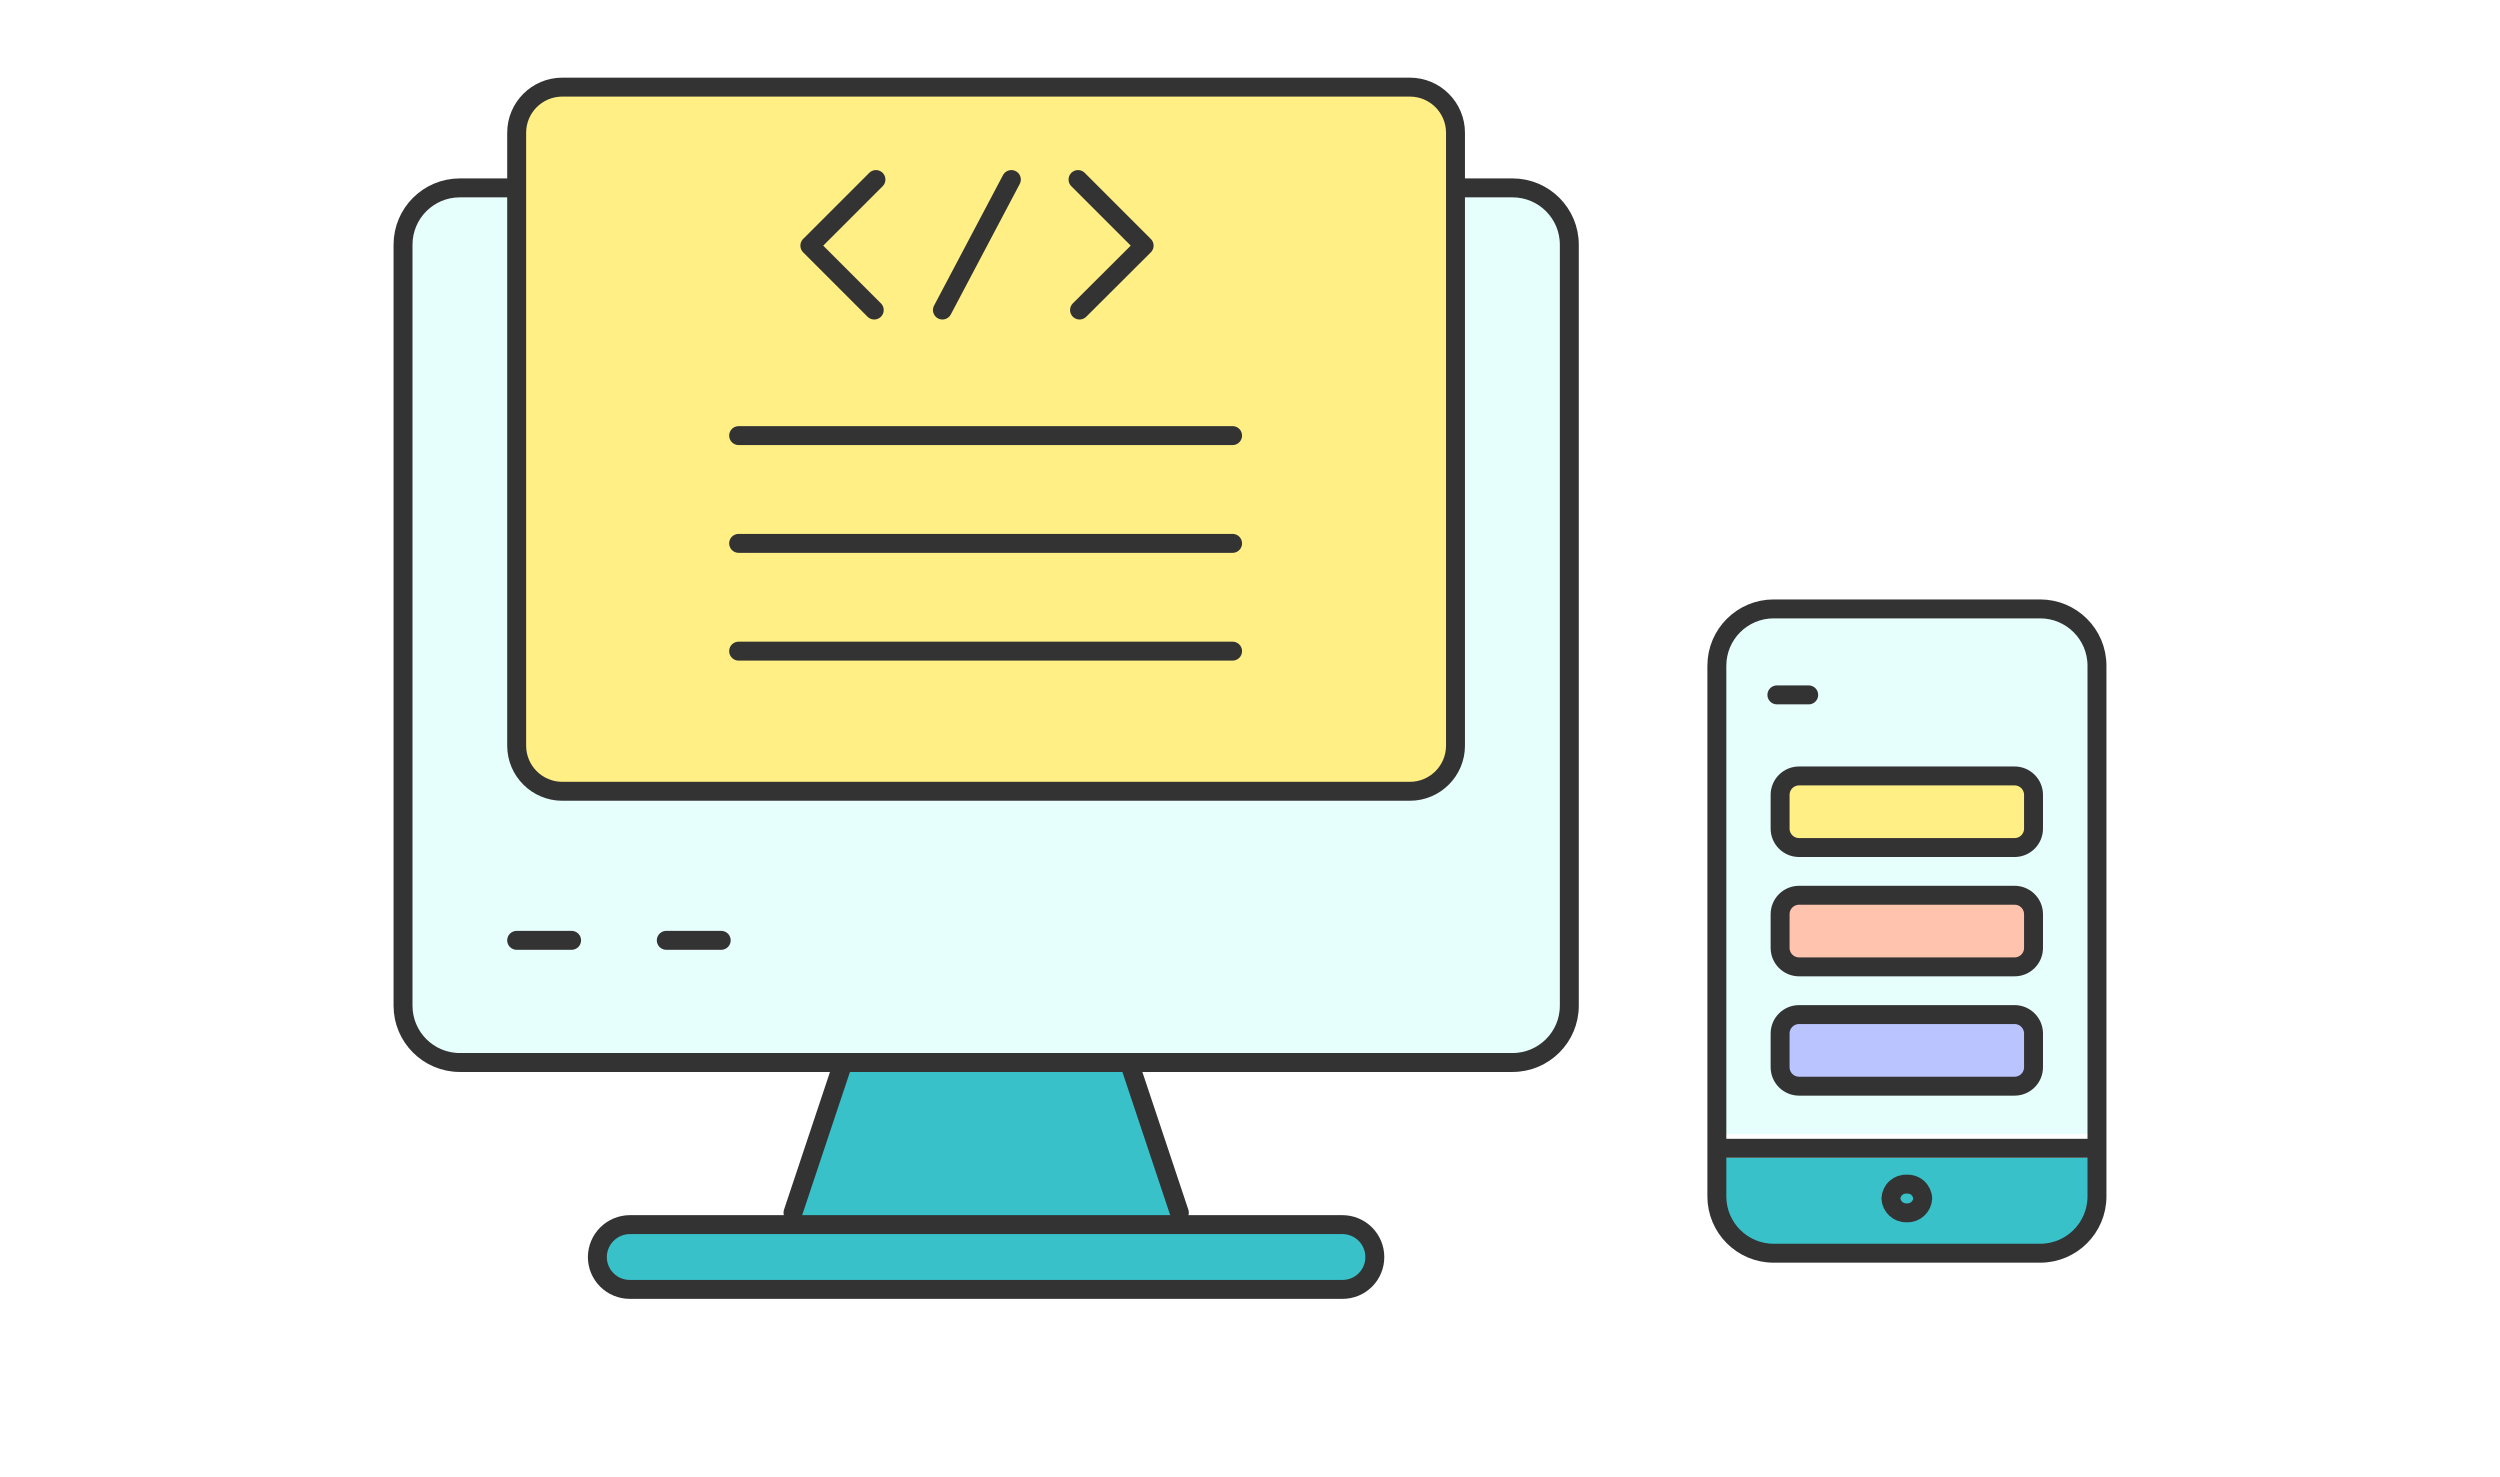 <svg width="132" height="78" viewBox="0 0 132 78" fill="none" xmlns="http://www.w3.org/2000/svg">
<path d="M132 0H0V78H132V0Z" fill="white"/>
<path d="M44.57 56.21L41.8 64.66H62.33L59.57 56.21H44.57Z" fill="#38C1C9"/>
<path d="M79.86 9.92H24.28C22.623 9.92 21.28 11.263 21.28 12.92V53.1C21.28 54.757 22.623 56.1 24.28 56.1H79.86C81.517 56.1 82.86 54.757 82.86 53.1V12.92C82.86 11.263 81.517 9.92 79.86 9.92Z" fill="#E6FEFC" stroke="#333333" stroke-linecap="round" stroke-linejoin="round"/>
<path d="M74.44 4.6H29.69C28.359 4.6 27.28 5.679 27.28 7.01V39.37C27.28 40.701 28.359 41.78 29.69 41.78H74.44C75.771 41.78 76.85 40.701 76.85 39.37V7.01C76.85 5.679 75.771 4.6 74.44 4.6Z" fill="#FFEF85" stroke="#333333" stroke-linecap="round" stroke-linejoin="round"/>
<path d="M44.51 56.12L41.87 64.03" stroke="#333333" stroke-linecap="round" stroke-linejoin="round"/>
<path d="M59.63 56.12L62.27 64.03" stroke="#333333" stroke-linecap="round" stroke-linejoin="round"/>
<path d="M31.54 66.37C31.543 65.917 31.724 65.484 32.044 65.164C32.364 64.844 32.797 64.663 33.25 64.66H70.88C71.333 64.66 71.768 64.84 72.089 65.161C72.41 65.482 72.59 65.916 72.59 66.37C72.591 66.595 72.548 66.818 72.462 67.026C72.377 67.234 72.251 67.423 72.092 67.582C71.933 67.741 71.744 67.867 71.536 67.953C71.328 68.038 71.105 68.081 70.88 68.08H33.25C32.797 68.08 32.361 67.9 32.041 67.579C31.72 67.258 31.54 66.824 31.54 66.37Z" fill="#38C1C9" stroke="#333333" stroke-linecap="round" stroke-linejoin="round"/>
<path d="M90.65 61.13H110.72V63.13C110.72 63.926 110.404 64.689 109.841 65.251C109.279 65.814 108.516 66.13 107.72 66.13H93.65C92.854 66.13 92.091 65.814 91.529 65.251C90.966 64.689 90.65 63.926 90.65 63.13V61.13Z" fill="#38C1C9"/>
<path d="M90.65 35.15C90.65 34.354 90.966 33.591 91.529 33.029C92.091 32.466 92.854 32.15 93.65 32.15H107.72C108.516 32.15 109.279 32.466 109.841 33.029C110.404 33.591 110.72 34.354 110.72 35.15V59.87H90.65V35.15Z" fill="#E6FEFC"/>
<path d="M106.37 40.97H94.99C94.438 40.97 93.99 41.418 93.99 41.97V43.75C93.99 44.302 94.438 44.75 94.99 44.75H106.37C106.922 44.75 107.37 44.302 107.37 43.75V41.97C107.37 41.418 106.922 40.97 106.37 40.97Z" fill="#FFEF85" stroke="#333333" stroke-linecap="round" stroke-linejoin="round"/>
<path d="M106.37 47.27H94.99C94.438 47.27 93.99 47.718 93.99 48.27V50.05C93.99 50.602 94.438 51.05 94.99 51.05H106.37C106.922 51.05 107.37 50.602 107.37 50.05V48.27C107.37 47.718 106.922 47.27 106.37 47.27Z" fill="#FFC3AE" stroke="#333333" stroke-linecap="round" stroke-linejoin="round"/>
<path d="M106.37 53.57H94.99C94.438 53.57 93.99 54.018 93.99 54.57V56.35C93.99 56.902 94.438 57.35 94.99 57.35H106.37C106.922 57.35 107.37 56.902 107.37 56.35V54.57C107.37 54.018 106.922 53.57 106.37 53.57Z" fill="#BAC4FF" stroke="#333333" stroke-linecap="round" stroke-linejoin="round"/>
<path d="M93.82 36.69H95.5" stroke="#333333" stroke-linecap="round" stroke-linejoin="round"/>
<path d="M107.72 32.15H93.65C91.993 32.15 90.65 33.493 90.65 35.15V63.17C90.65 64.827 91.993 66.17 93.65 66.17H107.72C109.377 66.17 110.72 64.827 110.72 63.17V35.15C110.72 33.493 109.377 32.15 107.72 32.15Z" stroke="#333333" stroke-linecap="round" stroke-linejoin="round"/>
<path d="M91.15 60.63H110.22" stroke="#333333" stroke-linecap="round" stroke-linejoin="round"/>
<path d="M101.52 63.28C101.507 63.491 101.412 63.689 101.255 63.831C101.098 63.973 100.891 64.048 100.68 64.04C100.468 64.048 100.262 63.973 100.105 63.831C99.948 63.689 99.853 63.491 99.84 63.28C99.845 63.175 99.871 63.072 99.916 62.977C99.961 62.882 100.024 62.796 100.102 62.726C100.18 62.655 100.271 62.601 100.371 62.565C100.47 62.53 100.575 62.515 100.68 62.52C100.785 62.515 100.89 62.53 100.989 62.565C101.088 62.601 101.18 62.655 101.258 62.726C101.336 62.796 101.399 62.882 101.444 62.977C101.489 63.072 101.515 63.175 101.52 63.28V63.28Z" stroke="#333333"/>
<path d="M46.25 9.48L42.76 12.97L46.16 16.37" stroke="#333333" stroke-linecap="round" stroke-linejoin="round"/>
<path d="M56.92 9.48L60.41 12.97L57 16.37" stroke="#333333" stroke-linecap="round" stroke-linejoin="round"/>
<path d="M53.4 9.48L49.76 16.37" stroke="#333333" stroke-linecap="round" stroke-linejoin="round"/>
<path d="M39 23H65.08" stroke="#333333" stroke-linecap="round" stroke-linejoin="round"/>
<path d="M39 34.38H65.08" stroke="#333333" stroke-linecap="round" stroke-linejoin="round"/>
<path d="M39 28.69H65.08" stroke="#333333" stroke-linecap="round" stroke-linejoin="round"/>
<path d="M27.28 49.65H30.18" stroke="#333333" stroke-linecap="round" stroke-linejoin="round"/>
<path d="M35.18 49.65H38.08" stroke="#333333" stroke-linecap="round" stroke-linejoin="round"/>
</svg>
